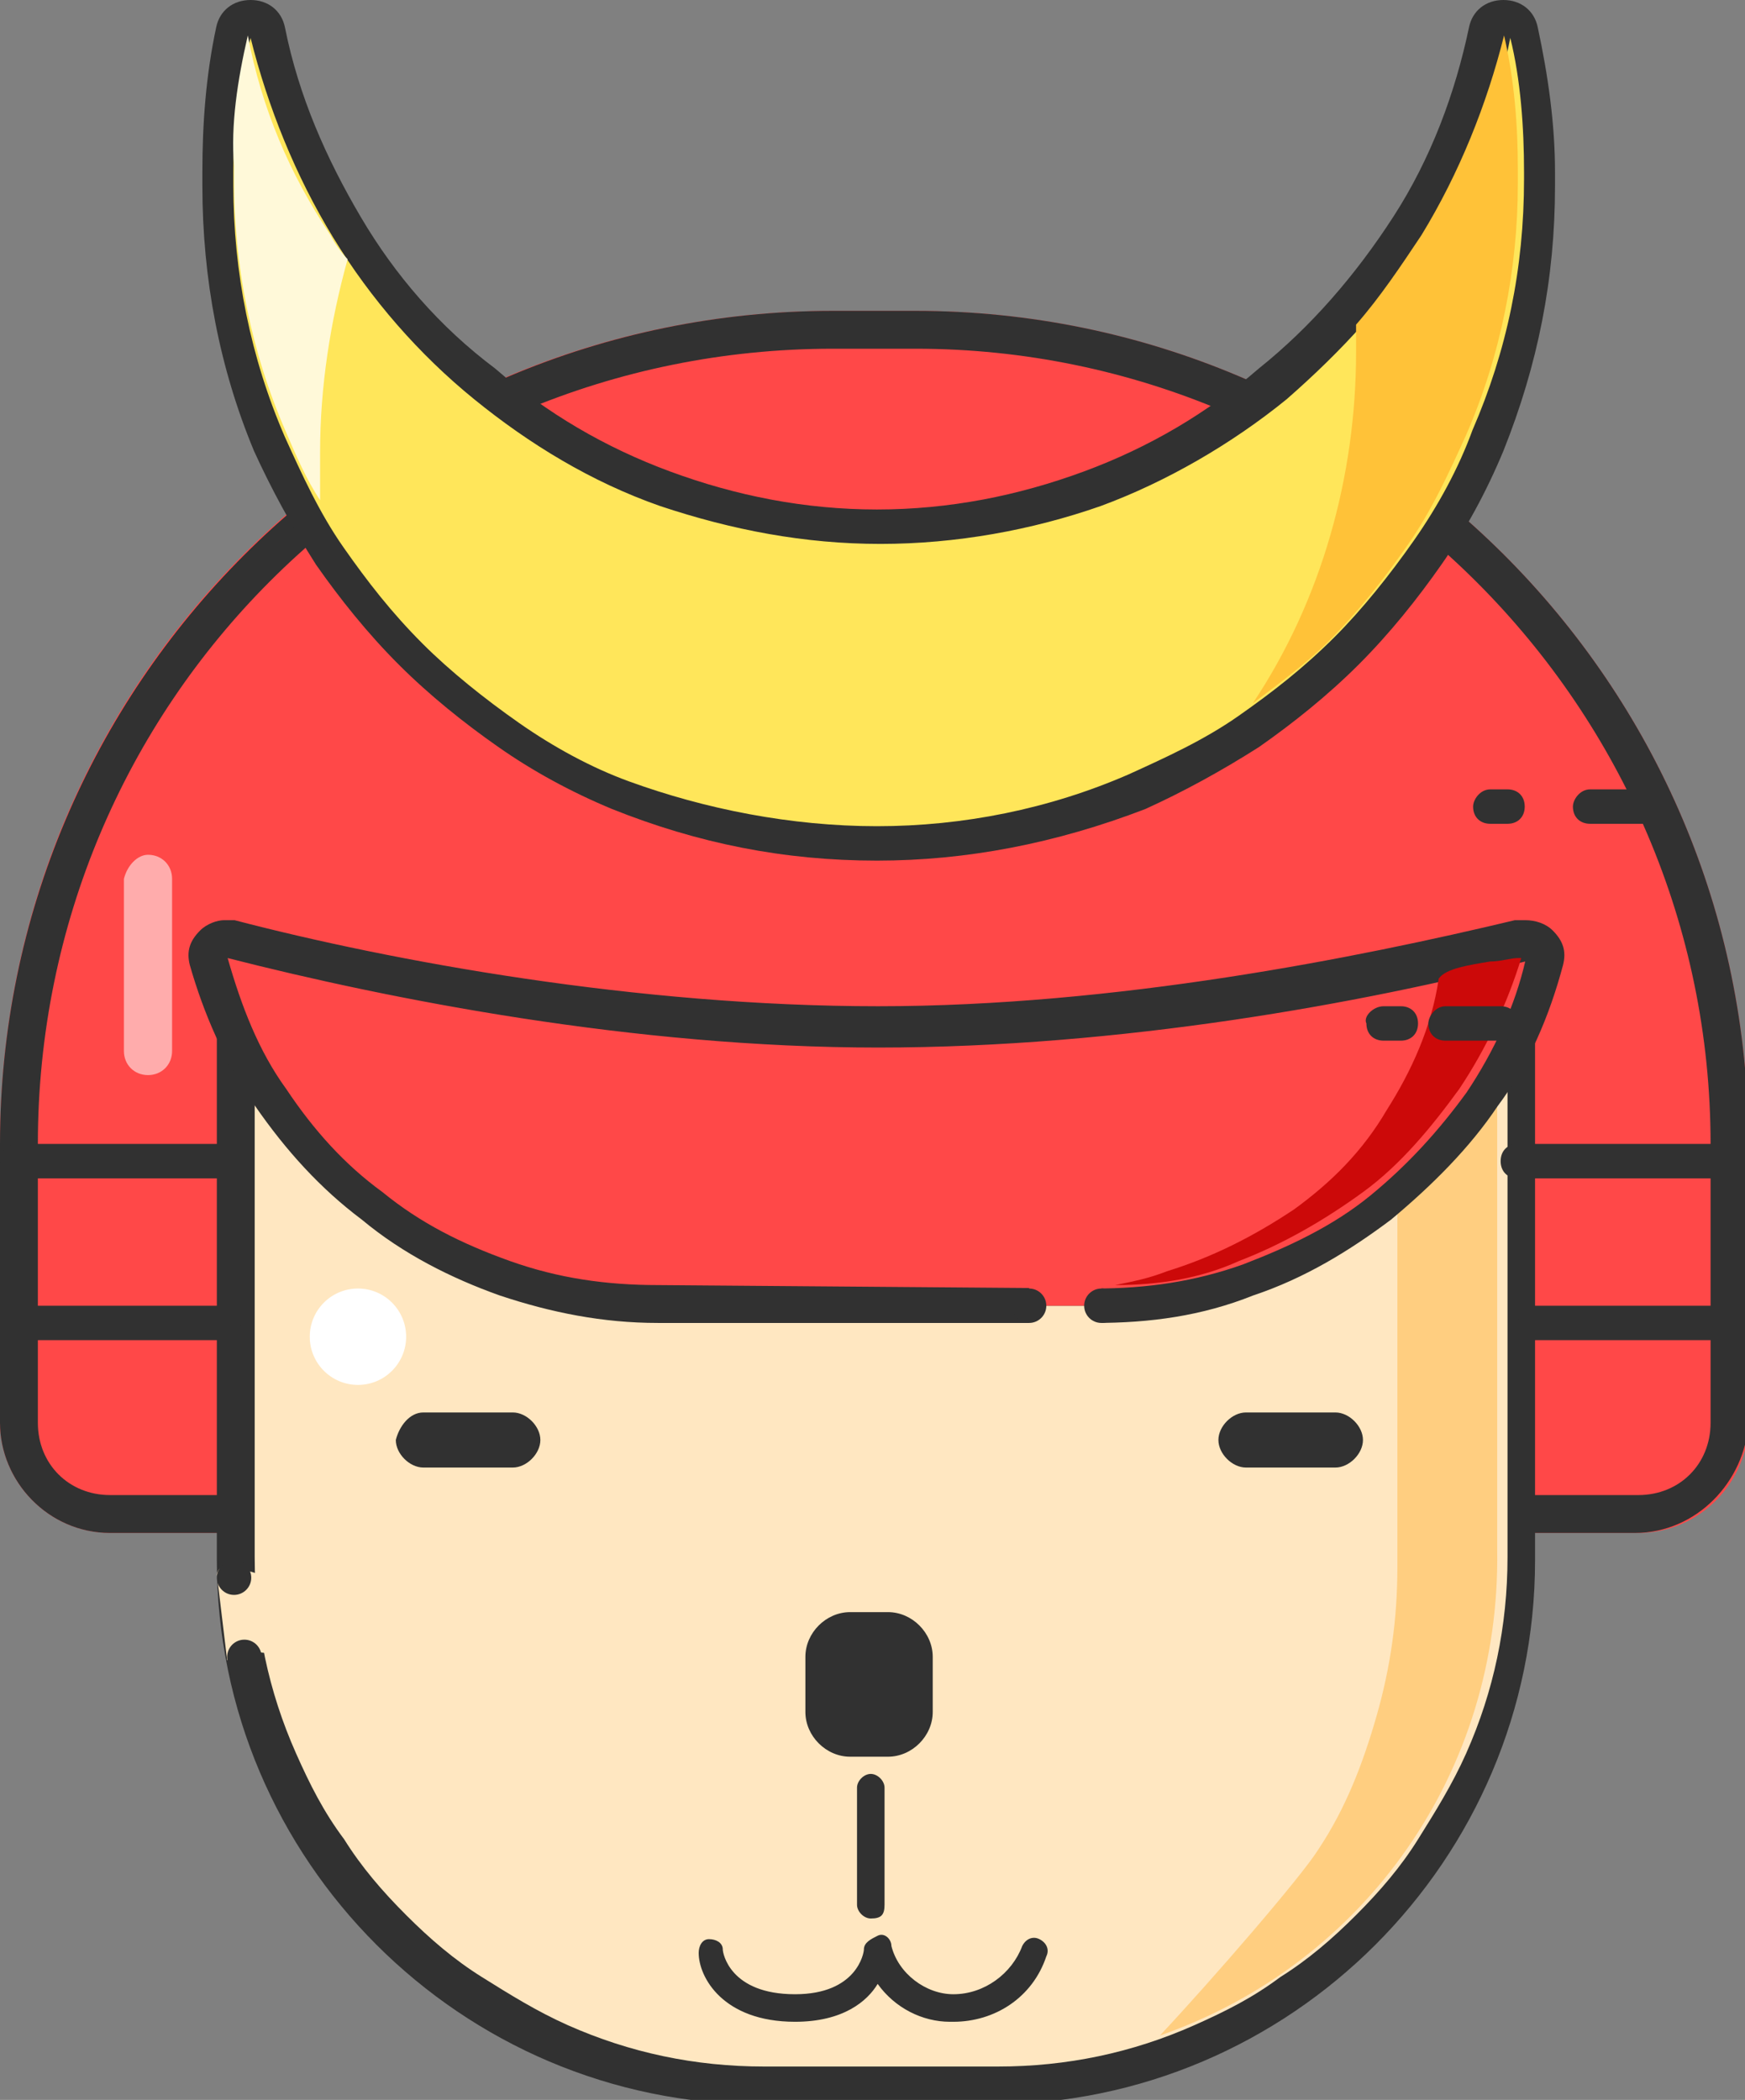 <?xml version="1.0" encoding="utf-8"?>
<!-- Generator: Adobe Illustrator 20.1.0, SVG Export Plug-In . SVG Version: 6.00 Build 0)  -->
<svg version="1.1" id="圖層_1" xmlns="http://www.w3.org/2000/svg" xmlns:xlink="http://www.w3.org/1999/xlink" x="0px" y="0px"
 viewBox="0 0 50.7 61" style="enable-background:new 0 0 50.7 61;" xml:space="preserve">
<rect x="0" y="0" width="50.7" height="61" fill="#808080" stroke="none"/>
<g id="Group_362" transform="translate(-18924 -14515.57)">
<g id="Rectangle_869" transform="translate(18924 14550)">
<g>
<path style="fill:#FF4848;" d="M24.2-25.4h2.4c13.3,0,24.2,10.8,24.2,24.2v8.1c0,1.7-1.4,3.2-3.2,3.2H3.2C1.4,10.1,0,8.6,0,6.9
v-8.1C0-14.6,10.8-25.4,24.2-25.4z"/>
</g>
<g>
<path style="fill:#313131;" d="M47.5,10.1H3.2C1.4,10.1,0,8.6,0,6.9v-8.1c0-13.3,10.8-24.2,24.2-24.2h2.4
c13.3,0,24.2,10.8,24.2,24.2v8.1C50.7,8.6,49.3,10.1,47.5,10.1z M24.2-24.3C11.4-24.3,1.1-14,1.1-1.2v8.1C1.1,8.1,2,9,3.2,9h44.4
c1.2,0,2.1-0.9,2.1-2.1v-8.1c0-12.7-10.4-23.1-23.1-23.1C26.6-24.3,24.2-24.3,24.2-24.3z"/>
</g>
</g>
<g id="Path_123" transform="translate(18948 14629)">
<g>
<path style="fill:#FFE7C1;" d="M4.9-52.9H1.8h-3.7c-2.1,0-4.1-0.4-5.9-1.2c-0.9-0.4-1.8-0.9-2.6-1.4c-0.8-0.5-1.6-1.2-2.3-1.9
s-1.3-1.4-1.9-2.3c-0.5-0.8-1-1.7-1.4-2.6c-0.8-1.9-1.2-3.9-1.2-5.9v-15h37.3v15c0,2.1-0.4,4.1-1.2,5.9c-0.4,0.9-0.9,1.8-1.4,2.6
s-1.2,1.6-1.9,2.3c-0.7,0.7-1.4,1.3-2.3,1.9c-0.8,0.5-1.7,1-2.6,1.4C8.9-53.3,6.9-52.9,4.9-52.9z"/>
</g>
<g>
<path style="fill:#313131;" d="M-16.6-82.6v14.4c0,2,0.4,3.9,1.2,5.7c0.4,0.9,0.8,1.7,1.4,2.5c0.5,0.8,1.1,1.5,1.8,2.2
s1.4,1.3,2.2,1.8s1.6,1,2.5,1.4c1.8,0.8,3.7,1.2,5.7,1.2h3.7H5c2,0,3.9-0.4,5.7-1.2c0.9-0.4,1.7-0.8,2.5-1.4
c0.8-0.5,1.5-1.1,2.2-1.8s1.3-1.4,1.8-2.2s1-1.6,1.4-2.5c0.8-1.8,1.2-3.7,1.2-5.7v-14.4H-16.6 M-17.7-83.6h38.3v15.5
c0,8.7-7.1,15.8-15.8,15.8h-3h-3.7c-8.7,0-15.8-7.1-15.8-15.8V-83.6z"/>
</g>
</g>
<g id="Path_125">
<path style="fill:#313131;" d="M18951.6,14574.3c-0.8,0-1.6-0.4-2.1-1.1c-0.3,0.5-1,1.1-2.4,1.1c-2.1,0-2.8-1.3-2.8-2
c0-0.2,0.1-0.4,0.3-0.4c0.2,0,0.4,0.1,0.4,0.3c0,0.1,0.2,1.3,2.1,1.3c1.8,0,2-1.2,2-1.3c0-0.2,0.2-0.3,0.4-0.4s0.4,0.1,0.4,0.3
c0.2,0.8,1,1.4,1.8,1.4l0,0c0.9,0,1.7-0.6,2-1.4c0.1-0.2,0.3-0.3,0.5-0.2s0.3,0.3,0.2,0.5c-0.4,1.2-1.5,1.9-2.7,1.9
C18951.7,14574.3,18951.7,14574.3,18951.6,14574.3L18951.6,14574.3z"/>
</g>
<g id="Rectangle_879">
<path style="fill:#313131;" d="M18948.7,14562.4h1.1c0.7,0,1.3,0.6,1.3,1.3v1.6c0,0.7-0.6,1.3-1.3,1.3h-1.1
c-0.7,0-1.3-0.6-1.3-1.3v-1.6C18947.4,14563,18948,14562.4,18948.7,14562.4z"/>
</g>
<g id="Line_11">
<path style="fill:#313131;" d="M18949.3,14571.3c-0.2,0-0.4-0.2-0.4-0.4v-3.4c0-0.2,0.2-0.4,0.4-0.4s0.4,0.2,0.4,0.4v3.4
C18949.7,14571.2,18949.6,14571.3,18949.3,14571.3z"/>
</g>
<g id="Rectangle_884">
<path style="fill:#313131;" d="M18936.3,14556.6h2.6c0.4,0,0.8,0.4,0.8,0.8l0,0c0,0.4-0.4,0.8-0.8,0.8h-2.6
c-0.4,0-0.8-0.4-0.8-0.8l0,0C18935.6,14557,18935.9,14556.6,18936.3,14556.6z"/>
</g>
<g id="Rectangle_870">
<path style="fill:#313131;" d="M18960.2,14556.6h2.6c0.4,0,0.8,0.4,0.8,0.8l0,0c0,0.4-0.4,0.8-0.8,0.8h-2.6
c-0.4,0-0.8-0.4-0.8-0.8l0,0C18959.4,14557,18959.8,14556.6,18960.2,14556.6z"/>
</g>
<g id="Subtraction_61">
<path style="fill:#FFCE80;" d="M18957.7,14574.7L18957.7,14574.7c1.5-1.6,4.1-4.6,4.6-5.4c0.8-1.2,1.3-2.5,1.7-3.9
c0.4-1.4,0.6-2.8,0.6-4.3v-15.8h2.9v15.3C18967.6,14567,18963.7,14572.6,18957.7,14574.7z"/>
</g>
<g id="Subtraction_62" transform="translate(18947.914 14615)">
<g>
<path style="fill:#FF4848;" d="M7.9-61.5H-4.8c-1.5,0-3-0.3-4.4-0.8s-2.7-1.2-3.8-2.1s-2.1-2-2.9-3.2c-0.8-1.2-1.4-2.6-1.8-4
l-0.2-0.9l0.9,0.2c4.7,1.2,11.7,2.6,18.8,2.6c7,0,14-1.4,18.6-2.5l0.9-0.2l-0.2,0.9c-0.4,1.4-1,2.7-1.8,4
c-0.8,1.2-1.8,2.3-2.9,3.1c-1.2,0.9-2.4,1.6-3.8,2.1C10.9-61.8,9.4-61.5,7.9-61.5z"/>
</g>
<g>
<path style="fill:#313131;" d="M7.9-62c1.5,0,2.9-0.2,4.3-0.7c1.3-0.5,2.6-1.1,3.7-2c1.1-0.9,2-1.9,2.8-3
c0.8-1.2,1.4-2.5,1.7-3.8C15.7-70.3,8.7-69,1.6-69s-14.2-1.4-18.9-2.6c0.4,1.4,0.9,2.7,1.7,3.8c0.8,1.2,1.7,2.2,2.8,3
c1.1,0.9,2.3,1.5,3.7,2s2.8,0.7,4.3,0.7L7.9-62 M7.9-61H-4.8c-1.6,0-3.1-0.3-4.6-0.8c-1.4-0.5-2.8-1.2-4-2.2
c-1.2-0.9-2.2-2-3.1-3.3c-0.9-1.3-1.5-2.7-1.9-4.1c-0.1-0.4,0-0.7,0.3-1c0.2-0.2,0.5-0.3,0.7-0.3c0.1,0,0.2,0,0.3,0
c4.6,1.2,11.7,2.5,18.7,2.5c6.9,0,13.9-1.4,18.5-2.5c0.1,0,0.2,0,0.3,0c0.3,0,0.6,0.1,0.8,0.3c0.3,0.3,0.4,0.6,0.3,1
c-0.4,1.5-1,2.9-1.9,4.1c-0.8,1.2-1.9,2.3-3.1,3.3c-1.2,0.9-2.5,1.7-4,2.2C11-61.2,9.5-61,7.9-61z"/>
</g>
</g>
<g id="Subtraction_65">
<path style="fill:#CC0909;" d="M18956.4,14552.9L18956.4,14552.9c0.5-0.1,1-0.2,1.5-0.4c1.3-0.4,2.5-1,3.7-1.8
c1.1-0.8,2-1.7,2.7-2.9c0.7-1.1,1.3-2.4,1.5-3.8c0.2-0.3,0.9-0.4,1.5-0.5l0,0c0.3,0,0.6-0.1,0.8-0.1h0.1c-0.4,1.3-1,2.6-1.8,3.8
c-0.8,1.1-1.7,2.2-2.8,3c-1.1,0.8-2.3,1.5-3.6,2C18958.9,14552.7,18957.7,14552.9,18956.4,14552.9z"/>
</g>
<g id="Ellipse_68">
<circle style="fill:#FFFFFF;" cx="18934.4" cy="14554.4" r="1.4"/>
</g>
<g id="Rectangle_880">
<path style="fill:#313131;" d="M18970.2,14538.5h1.8c0.3,0,0.5,0.2,0.5,0.5l0,0c0,0.3-0.2,0.5-0.5,0.5h-1.8
c-0.3,0-0.5-0.2-0.5-0.5l0,0C18969.7,14538.8,18969.9,14538.5,18970.2,14538.5z"/>
</g>
<g id="Rectangle_881">
<path style="fill:#313131;" d="M18966,14544.8h1.6c0.3,0,0.5,0.2,0.5,0.5l0,0c0,0.3-0.2,0.5-0.5,0.5h-1.6c-0.3,0-0.5-0.2-0.5-0.5
l0,0C18965.5,14545.1,18965.7,14544.8,18966,14544.8z"/>
</g>
<g id="Rectangle_875">
<path style="fill:#313131;" d="M18968.6,14553.5h5.5c0.3,0,0.5,0.2,0.5,0.5l0,0c0,0.3-0.2,0.5-0.5,0.5h-5.5
c-0.3,0-0.5-0.2-0.5-0.5l0,0C18968.1,14553.7,18968.3,14553.5,18968.6,14553.5z"/>
</g>
<g id="Rectangle_876">
<path style="fill:#313131;" d="M18968.1,14548.8h6c0.3,0,0.5,0.2,0.5,0.5l0,0c0,0.3-0.2,0.5-0.5,0.5h-6c-0.3,0-0.5-0.2-0.5-0.5
l0,0C18967.6,14549,18967.8,14548.8,18968.1,14548.8z"/>
</g>
<g id="Rectangle_885">
<path style="fill:#313131;" d="M18924.5,14553.5h6c0.3,0,0.5,0.2,0.5,0.5l0,0c0,0.3-0.2,0.5-0.5,0.5h-6c-0.3,0-0.5-0.2-0.5-0.5
l0,0C18924,14553.7,18924.2,14553.5,18924.5,14553.5z"/>
</g>
<g id="Rectangle_886">
<path style="fill:#313131;" d="M18924.5,14548.8h6c0.3,0,0.5,0.2,0.5,0.5l0,0c0,0.3-0.2,0.5-0.5,0.5h-6c-0.3,0-0.5-0.2-0.5-0.5
l0,0C18924,14549,18924.2,14548.8,18924.5,14548.8z"/>
</g>
<g id="Rectangle_882">
<path style="fill:#313131;" d="M18967.3,14538.5h0.5c0.3,0,0.5,0.2,0.5,0.5l0,0c0,0.3-0.2,0.5-0.5,0.5h-0.5
c-0.3,0-0.5-0.2-0.5-0.5l0,0C18966.8,14538.8,18967,14538.5,18967.3,14538.5z"/>
</g>
<g id="Rectangle_883">
<path style="fill:#313131;" d="M18964.2,14544.8h0.5c0.3,0,0.5,0.2,0.5,0.5l0,0c0,0.3-0.2,0.5-0.5,0.5h-0.5
c-0.3,0-0.5-0.2-0.5-0.5l0,0C18963.6,14545.1,18963.9,14544.8,18964.2,14544.8z"/>
</g>
<g id="Rectangle_887">
<path style="fill:#FFACAC;" d="M18928.3,14540.4L18928.3,14540.4c0.4,0,0.7,0.3,0.7,0.7v5c0,0.4-0.3,0.7-0.7,0.7l0,0
c-0.4,0-0.7-0.3-0.7-0.7v-5C18927.7,14540.7,18928,14540.4,18928.3,14540.4z"/>
</g>
<g id="Group_361" transform="translate(1102 9440)">
<g id="Subtraction_17" transform="translate(17847.98 5079.57)">
<g>
<path style="fill:#FFE65A;" d="M-0.5,20.5C-3.1,20.5-5.6,20-8,19c-1.1-0.5-2.2-1.1-3.3-1.8c-1-0.7-2-1.5-2.8-2.3
c-0.9-0.9-1.7-1.8-2.3-2.8c-0.7-1-1.3-2.1-1.8-3.3c-1-2.4-1.5-4.9-1.5-7.5V1c0-1.4,0.1-2.7,0.4-4.1h1c0.4,2,1.2,3.9,2.3,5.7
c1.1,1.7,2.4,3.2,4,4.5s3.4,2.3,5.3,3c2,0.7,4.1,1.1,6.2,1.1s4.2-0.4,6.2-1.1c1.9-0.7,3.7-1.7,5.3-3s2.9-2.8,4-4.5
c1-1.7,1.8-3.6,2.2-5.7h1c0.3,1.3,0.4,2.7,0.4,4.1v0.4c0,2.6-0.5,5.1-1.5,7.5c-0.5,1.1-1.1,2.2-1.8,3.3c-0.7,1-1.5,2-2.3,2.8
c-0.9,0.9-1.8,1.7-2.8,2.3c-1,0.7-2.1,1.3-3.3,1.8C4.6,20,2.1,20.5-0.5,20.5z"/>
</g>
<g>
<path style="fill:#313131;" d="M-0.5,20c2.5,0,5-0.5,7.3-1.5c1.1-0.5,2.2-1,3.2-1.7s1.9-1.4,2.8-2.3c0.8-0.8,1.6-1.8,2.3-2.8
s1.3-2.1,1.7-3.2c1-2.3,1.5-4.7,1.5-7.3V1c0-1.3-0.1-2.7-0.4-3.9c-0.4,2.1-1.2,4-2.4,5.8c-1.1,1.8-2.5,3.3-4.1,4.7
C9.8,8.9,7.9,10,6,10.7c-2,0.7-4.2,1.1-6.4,1.1s-4.3-0.4-6.4-1.1c-2-0.7-3.8-1.8-5.4-3.1s-3-2.9-4.1-4.7s-1.9-3.8-2.4-5.8
C-19-1.7-19.2-0.3-19.2,1v0.4c0,2.5,0.5,5,1.5,7.3c0.5,1.1,1,2.2,1.7,3.2c0.7,1,1.4,1.9,2.3,2.8c0.8,0.8,1.8,1.6,2.8,2.3
s2.1,1.3,3.2,1.7C-5.5,19.5-3,20-0.5,20 M-0.5,21c-2.7,0-5.2-0.5-7.7-1.5c-1.2-0.5-2.3-1.1-3.3-1.8c-1-0.7-2-1.5-2.9-2.4
s-1.7-1.9-2.4-2.9c-0.7-1.1-1.3-2.2-1.8-3.3c-1-2.4-1.5-5-1.5-7.7V1c0-1.4,0.1-2.8,0.4-4.2c0.1-0.5,0.5-0.8,1-0.8s0.9,0.3,1,0.8
c0.4,2,1.2,3.8,2.2,5.5s2.3,3.2,3.9,4.4c1.5,1.3,3.2,2.3,5.1,3s3.9,1.1,6,1.1s4.1-0.4,6-1.1C7.4,9,9.1,8,10.6,6.7
c1.5-1.2,2.8-2.7,3.9-4.4s1.8-3.6,2.2-5.5c0.1-0.5,0.5-0.8,1-0.8s0.9,0.3,1,0.8C19-1.8,19.2-0.4,19.2,1v0.4
c0,2.7-0.5,5.2-1.5,7.7c-0.5,1.2-1.1,2.3-1.8,3.3s-1.5,2-2.4,2.9c-0.9,0.9-1.9,1.7-2.9,2.4c-1.1,0.7-2.2,1.3-3.3,1.8
C4.7,20.5,2.1,21-0.5,21z"/>
</g>
</g>
<g id="Subtraction_19">
<path style="fill:#FFC238;" d="M17858.4,5096L17858.4,5096c2-3,3-6.6,3-10.2v-0.4c0-0.1,0-0.3,0-0.4c0.7-0.8,1.3-1.7,1.9-2.6
c1.1-1.8,1.9-3.8,2.4-5.8c0.3,1.3,0.4,2.6,0.4,3.9v0.4c0,2.5-0.5,5-1.5,7.3c-0.5,1.1-1,2.2-1.7,3.2s-1.4,1.9-2.3,2.8
C17860,5094.8,17859.2,5095.4,17858.4,5096z"/>
</g>
<g id="Subtraction_21">
<path style="fill:#FFF9D9;" d="M17829.2,5076.6L17829.2,5076.6c0.4,2.1,1.2,4,2.4,5.8c0.1,0.2,0.3,0.5,0.5,0.7
c-0.5,1.8-0.8,3.7-0.8,5.6v1.4c-0.4-0.6-0.7-1.3-1-2c-1-2.3-1.5-4.8-1.5-7.3v-0.4C17828.7,5079.2,17828.9,5077.9,17829.2,5076.6z
"/>
</g>
</g>
<g id="Path_128">
<path style="fill:#FFE7C1;" d="M18931.1,14561.2c0.7,0,1.9,1.2,1.9,2s-0.2,0.4-1,0.4c-0.7,0-0.6-0.2-1.4,0.2
c-0.1-0.8-0.2-1.7-0.3-2.5C18930.4,14560.9,18930.7,14561.2,18931.1,14561.2z"/>
</g>
<g id="Ellipse_69">
<circle style="fill:#313131;" cx="18931.1" cy="14563.7" r="0.5"/>
</g>
<g id="Ellipse_70">
<circle style="fill:#313131;" cx="18930.8" cy="14561.4" r="0.5"/>
</g>
<g id="Rectangle_877">
<rect x="18953.9" y="14553.5" style="fill:#FFE7C1;" width="2.1" height="2.1"/>
</g>
<g id="Rectangle_878">
<rect x="18953.9" y="14551.4" style="fill:#FF4848;" width="2.1" height="2.1"/>
</g>
<g id="Ellipse_66">
<circle style="fill:#313131;" cx="18953.9" cy="14553.5" r="0.5"/>
</g>
<g id="Ellipse_67">
<circle style="fill:#313131;" cx="18956" cy="14553.5" r="0.5"/>
</g>
</g>
</svg>
